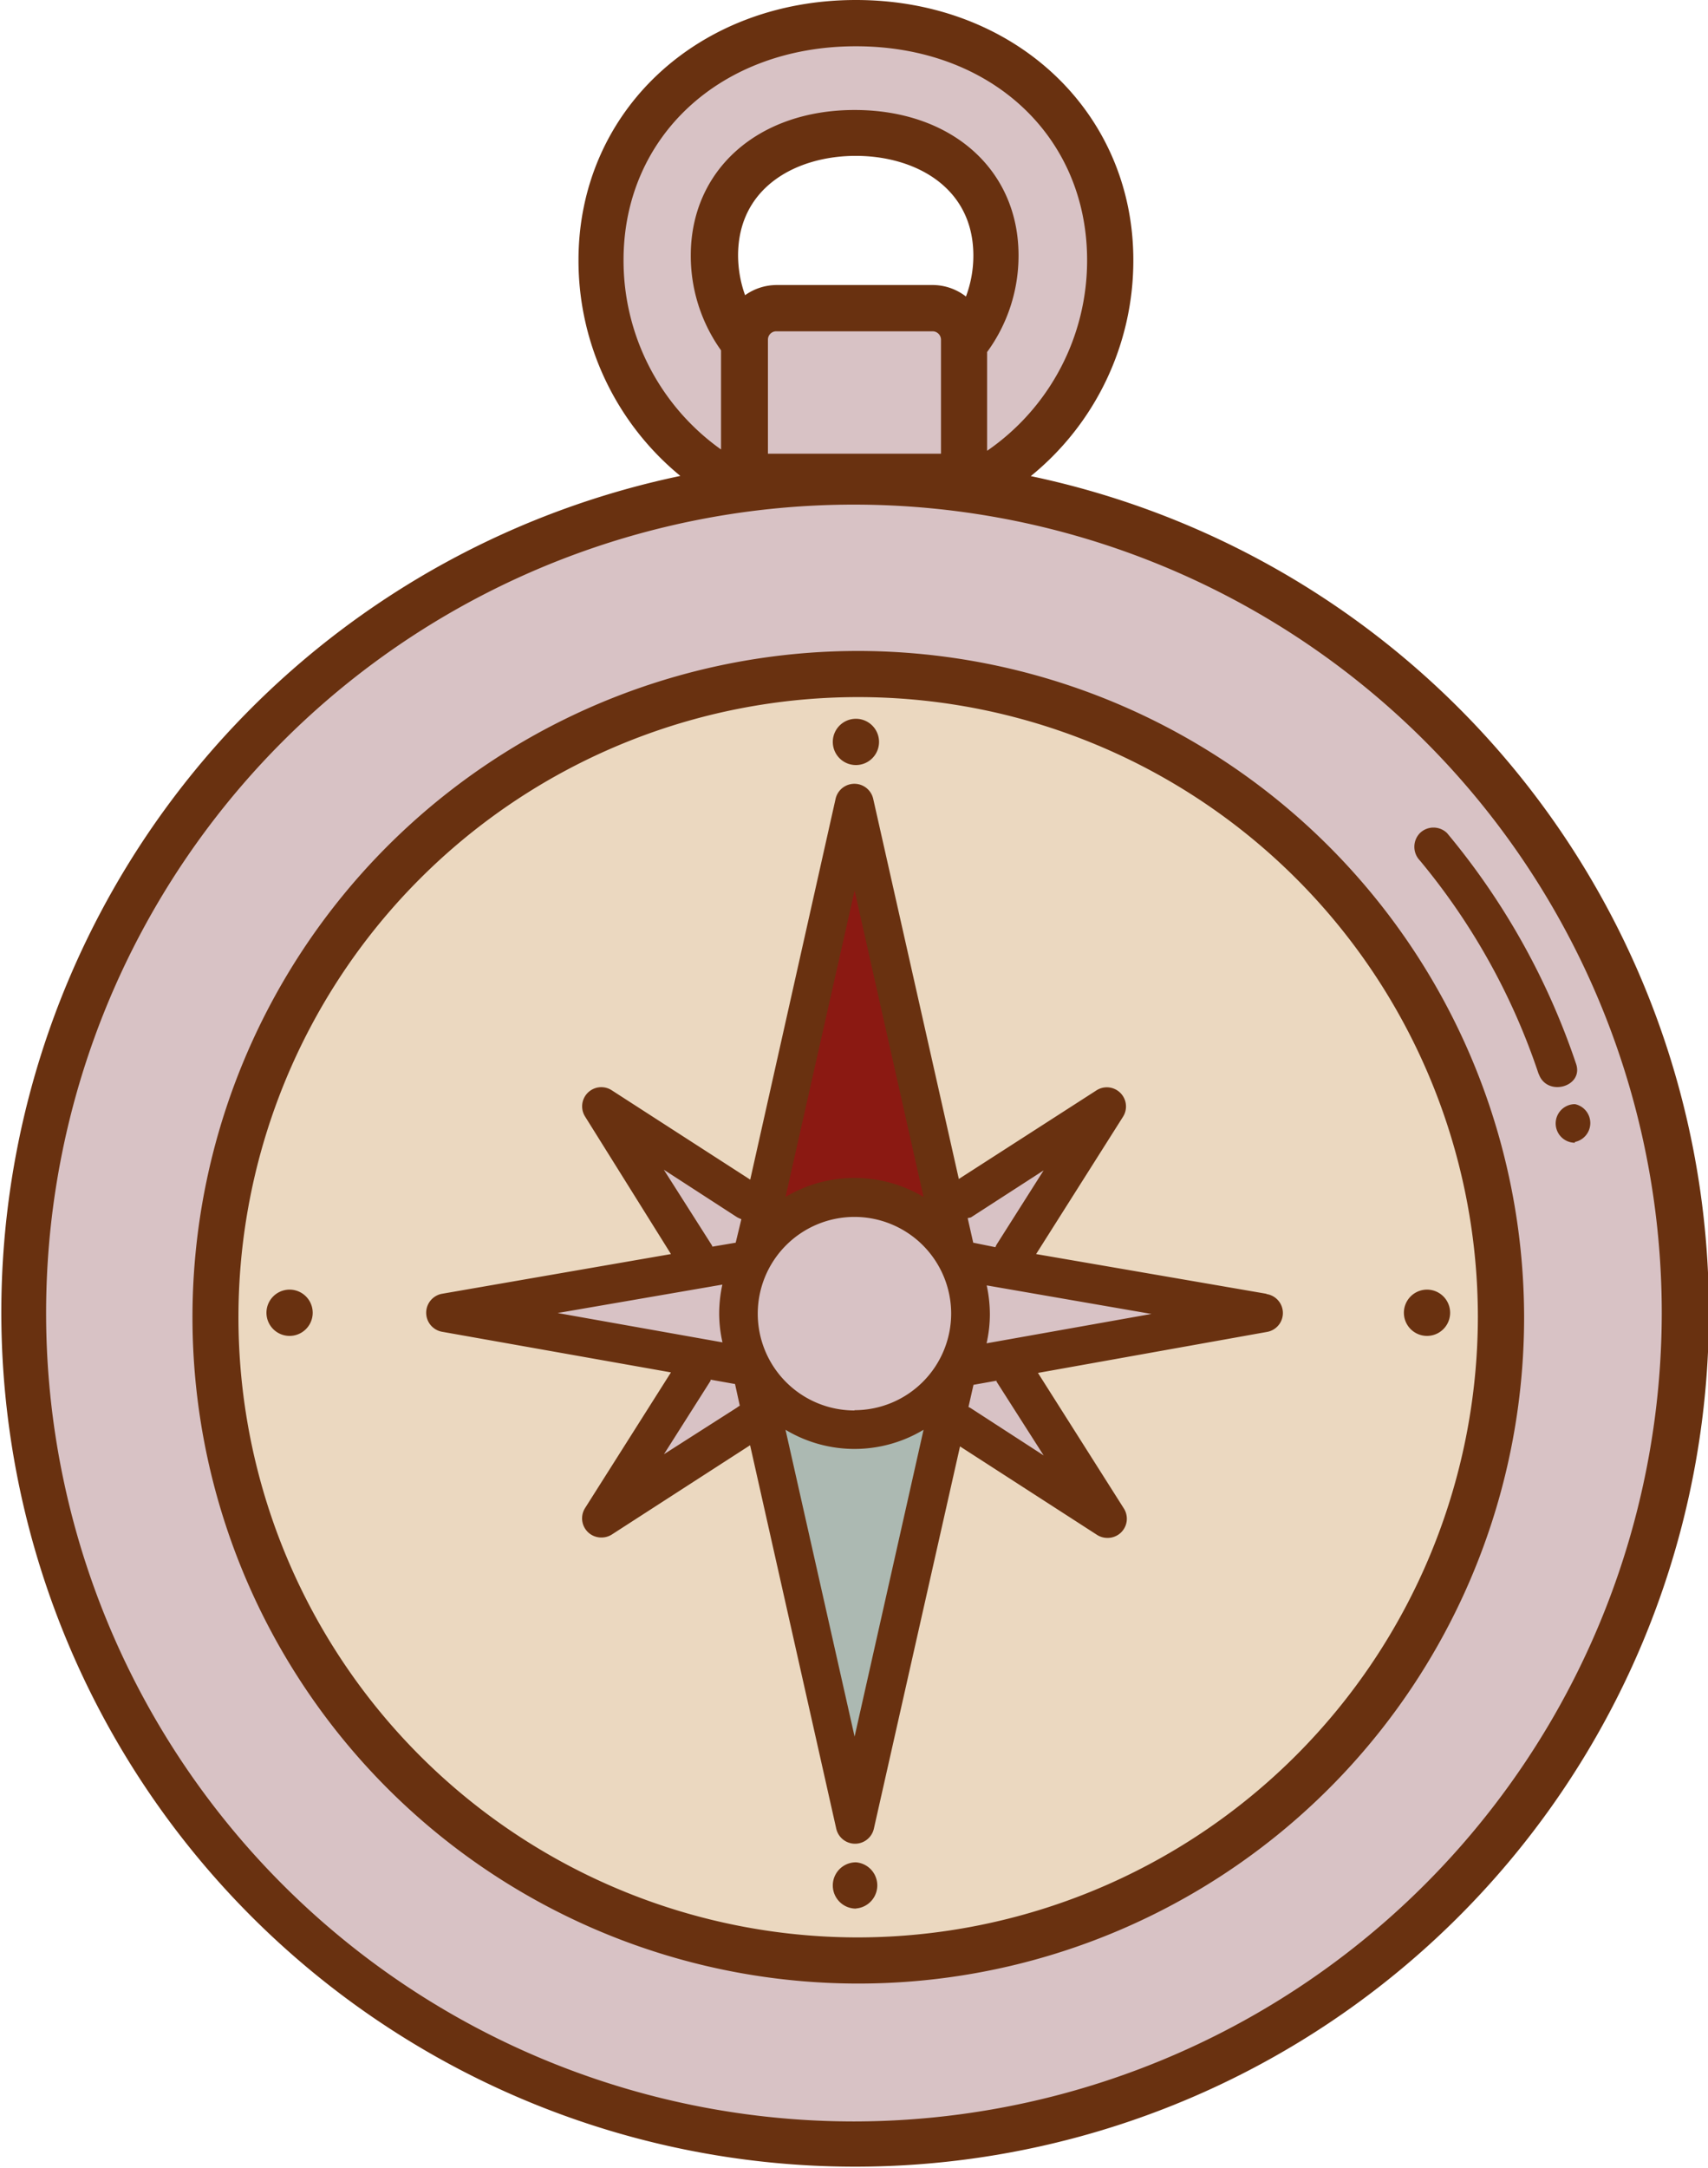 <svg xmlns="http://www.w3.org/2000/svg" xmlns:xlink="http://www.w3.org/1999/xlink" viewBox="0 0 129.29 163.97"><defs><style>.cls-1{fill:none;}.cls-2{fill:#ebd8c0;}.cls-3{fill:#acb9b2;}.cls-4{fill:#8b1912;}.cls-5{fill:#d8c2c5;}.cls-6{clip-path:url(#clip-path);}.cls-7{fill:#693110;}</style><clipPath id="clip-path" transform="translate(-0.21)"><rect class="cls-1" width="129.68" height="164"/></clipPath></defs><g id="Capa_2" data-name="Capa 2"><g id="Capa_1-2" data-name="Capa 1"><path class="cls-2" d="M113.83,99.65A48.65,48.65,0,1,1,65.18,51,48.65,48.65,0,0,1,113.83,99.65Z" transform="translate(-0.21)"/><path class="cls-3" d="M72.67,103.42,64.89,138,57.1,103.42" transform="translate(-0.21)"/><path class="cls-4" d="M57.1,97.05l7.79-34.56,7.78,34.56" transform="translate(-0.21)"/><path class="cls-5" d="M57.1,103.42,34,99.3l23.12-4m15.8,8.12L96,99.3l-23.13-4M56.78,90.84,45.69,83.68l7.09,11.2,3.7-.42Zm-4,12.82-7.09,11.19,11.09-7.16-.66-3.48ZM72.9,94.79l4,.09L84,83.68,72.9,90.84v4Zm.53,9.3-.53,3.6L84,114.85,76.9,103.66Zm54.33-4.79a62.9,62.9,0,1,1-62.9-62.89A62.9,62.9,0,0,1,127.76,99.3Zm-13.93.32a48.65,48.65,0,1,0-48.65,48.65A48.65,48.65,0,0,0,113.83,99.62Zm-48.94-9a8.77,8.77,0,1,0,8.77,8.77A8.78,8.78,0,0,0,64.89,90.58Zm-8.67-65a10.67,10.67,0,0,1-2-6.21C54.23,13.43,59,10,64.89,10s10.66,3.41,10.66,9.29a10.58,10.58,0,0,1-2,6.28l.35,11.17A19.27,19.27,0,0,0,84.18,19.68C84.18,9,75.55,1.76,64.89,1.76S45.59,9,45.59,19.68a19.28,19.28,0,0,0,10,16.91Zm17,.16a2.39,2.39,0,0,0-2.38-2.38H59a2.39,2.39,0,0,0-2.38,2.38V36.07H73.19V25.69Z" transform="translate(-0.21)"/><g class="cls-6"><path class="cls-7" d="M65.18,49.24a50.4,50.4,0,1,0,50.4,50.4A50.46,50.46,0,0,0,65.18,49.24Zm0,97.31a46.91,46.91,0,1,1,46.9-46.9A47,47,0,0,1,65.18,146.55Zm13-110.49A21,21,0,0,0,86,19.68C86,8.46,77,0,65,0s-21,8.46-21,19.68A21.07,21.07,0,0,0,51.71,36a64.63,64.63,0,1,0,26.46,0ZM47.41,19.68C47.41,10.3,54.79,3.5,65,3.5S82.5,10.3,82.5,19.68A17.47,17.47,0,0,1,74.93,34.1V26.68l0-.05a12.33,12.33,0,0,0,2.38-7.31c0-6.51-5.1-11-12.41-11s-12.4,4.53-12.4,11a12.29,12.29,0,0,0,2.29,7.18V34A17.53,17.53,0,0,1,47.41,19.68ZM70.8,21.56H59a4.13,4.13,0,0,0-2.39.77,9,9,0,0,1-.53-3c0-5.22,4.48-7.54,8.91-7.54s8.9,2.33,8.9,7.54a8.81,8.81,0,0,1-.56,3.1A4.11,4.11,0,0,0,70.8,21.56Zm.64,4.13v8.63H58.34V25.69a.63.63,0,0,1,.63-.63H70.8A.64.64,0,0,1,71.44,25.69ZM64.86,160.47A61.15,61.15,0,1,1,126,99.32,61.21,61.21,0,0,1,64.86,160.47ZM96.05,97.86l-17.41-3,6.58-10.39a1.45,1.45,0,0,0-2-2L72.79,89.18,66.31,60.43a1.46,1.46,0,0,0-2.85,0L57,89.23l-10.5-6.77a1.45,1.45,0,0,0-2,2L51,94.86l-17.31,3a1.46,1.46,0,0,0,0,2.88L51,103.81l-6.5,10.26a1.45,1.45,0,0,0,1.24,2.23,1.45,1.45,0,0,0,.79-.23l10.46-6.75,6.52,29a1.46,1.46,0,0,0,2.85,0l6.52-28.91,10.37,6.69a1.45,1.45,0,0,0,.79.23,1.45,1.45,0,0,0,1.24-2.23l-6.5-10.25,17.33-3.1a1.45,1.45,0,0,0,0-2.86ZM42.42,99.32l12.47-2.15a10.4,10.4,0,0,0-.24,2.18,9.87,9.87,0,0,0,.25,2.19ZM56,106.47,50.47,110,54,104.44l0-.08,1.85.33.36,1.64A1.22,1.22,0,0,0,56,106.47ZM55.9,94l-1.77.3c0-.07-.07-.16-.12-.24l-3.55-5.58L56,92.07a2.41,2.41,0,0,0,.33.15Zm9-26.64,5.22,23.18a10.2,10.2,0,0,0-10.45,0Zm0,64-5.23-23.21a10.14,10.14,0,0,0,10.45,0Zm0-24.67a7.32,7.32,0,1,1,7.31-7.32A7.32,7.32,0,0,1,64.89,106.67Zm8.8-14.6,5.51-3.56-3.54,5.58a1.2,1.2,0,0,0-.11.23L73.88,94l-.42-1.86Zm5.51,18-5.51-3.57a1,1,0,0,0-.18-.09l.38-1.68,1.74-.31s0,0,0,.06Zm-4.32-8.48a10,10,0,0,0,.25-2.2,10.47,10.47,0,0,0-.24-2.18l12.47,2.16Zm41.8-20.34a49.9,49.9,0,0,0-9-16.18,1.49,1.49,0,0,1,0-2.07,1.47,1.47,0,0,1,2.06,0,54.11,54.11,0,0,1,9.77,17.47C120.09,82.22,117.28,83,116.68,81.21Zm2.74,5.17a1.46,1.46,0,0,1,0-2.92A1.46,1.46,0,0,1,119.42,86.38ZM65,54.37a1.75,1.75,0,0,1,0,3.5A1.75,1.75,0,0,1,65,54.37Zm0,90a1.75,1.75,0,0,1,0-3.5A1.75,1.75,0,0,1,65,144.36ZM22.13,101.05a1.75,1.75,0,0,1,0-3.5A1.75,1.75,0,0,1,22.13,101.05Zm86.1-3.5a1.75,1.75,0,0,1,0,3.5A1.75,1.75,0,0,1,108.23,97.55Z" transform="translate(-0.21)"/></g></g></g></svg>